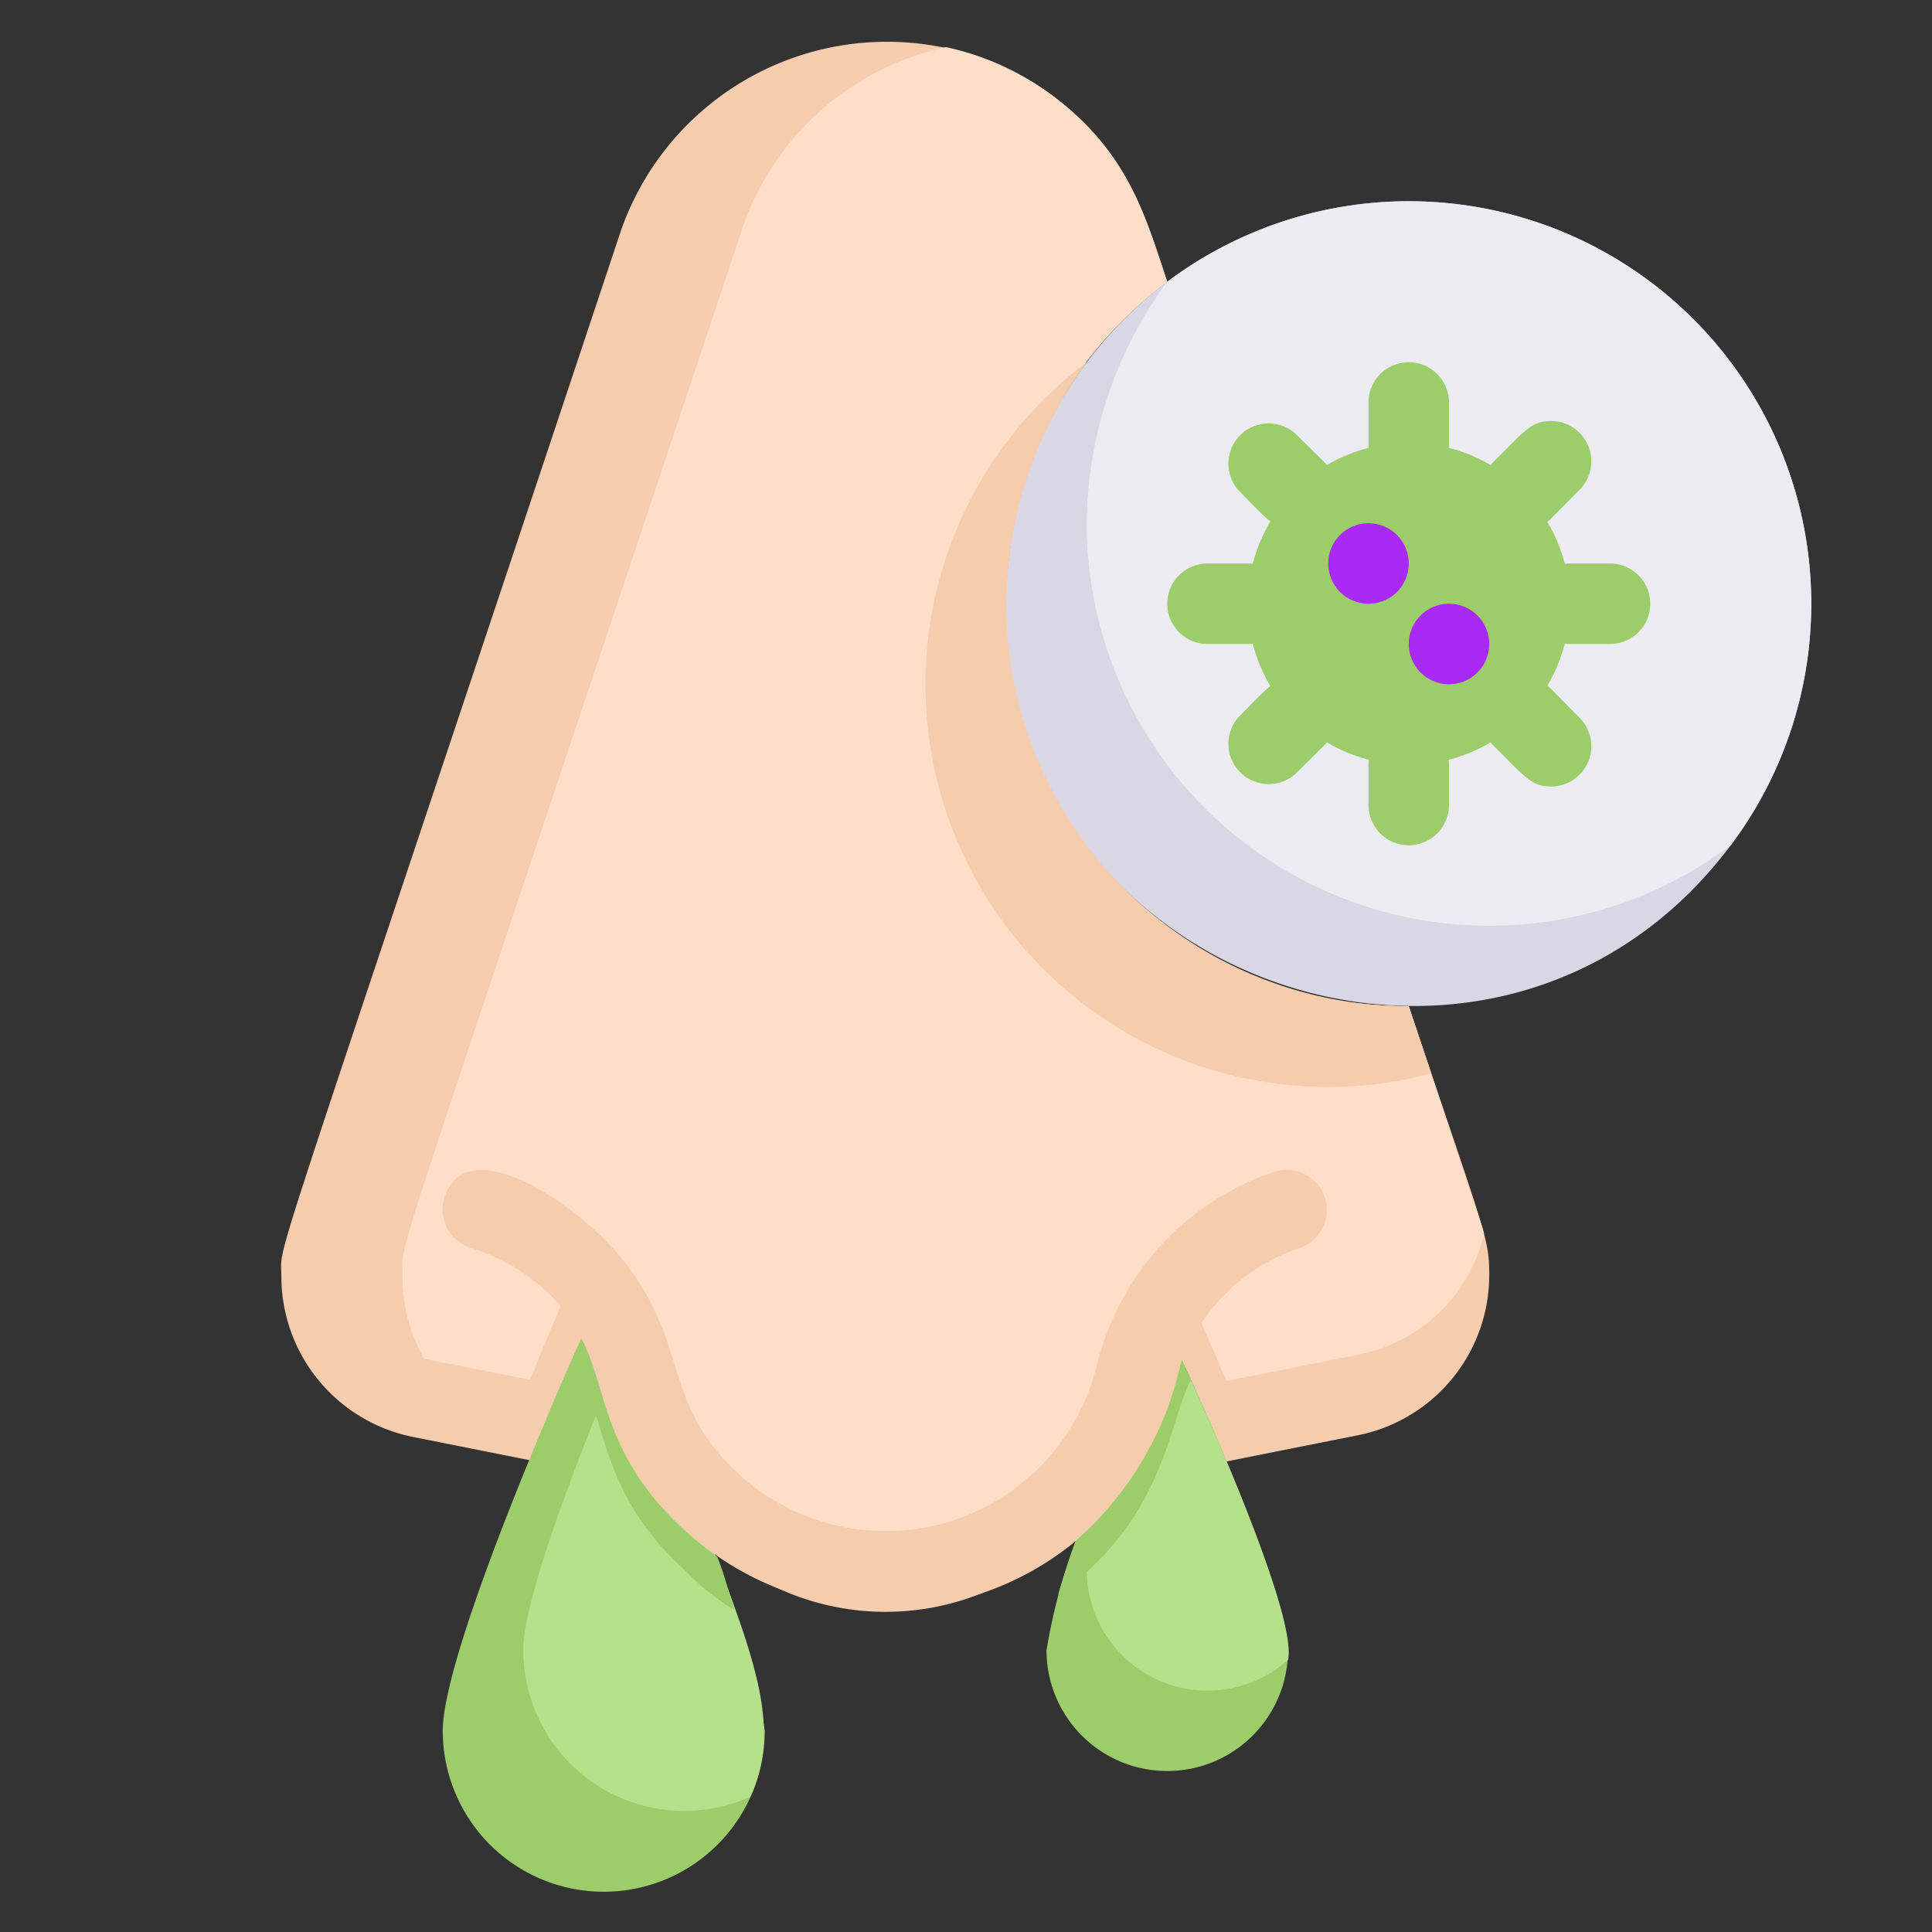 <?xml version="1.0" ?><svg viewBox="0 0 48 48" xmlns="http://www.w3.org/2000/svg"><rect x="0" y="0" width="48" height="48" fill="#333333" stroke="none"/><defs><style>.cls-1{fill:#f6ccaf;}.cls-2{fill:#ffdec7;}.cls-3{fill:#9dcc6b;}.cls-4{fill:#b5e08c;}.cls-5{fill:#dad7e5;}.cls-6{fill:#edebf2;}.cls-7{fill:#a82af4;}</style></defs><title/><g data-name="Snot Virus" id="Snot_Virus"><path class="cls-1" d="M37,31.66a4.06,4.06,0,0,1-3.27,4l-3.26.65c-.59-1.4-1.16-2.65-1.39-3.11a5.83,5.83,0,0,0-.87,2,6.4,6.4,0,0,1-10.58,3.12c-2.3-2.12-1.31-3.4-3-5.46-.35.78-.89,2-1.46,3.42l-2.91-.58a4.07,4.07,0,0,1-3.27-4c0-.94-.54,1,8.42-25.92A7,7,0,0,1,26.06,2.31C28.05,3.75,28.47,5.42,29,7c-7.6,5.7-3.66,18,6,18C36.9,30.67,37,30.75,37,31.66Z"/><path class="cls-2" d="M36.87,30.66a4,4,0,0,1-3.14,3l-3.26.65c-.59-1.4-1.16-2.65-1.39-3.11a5.83,5.83,0,0,0-.87,2,6.4,6.4,0,0,1-10.58,3.12c-2.3-2.12-1.31-3.4-3-5.46-.35.78-.89,2-1.46,3.42l-2.63-.52A4.08,4.08,0,0,1,10,31.66c0-.94-.54,1,8.42-25.92A6.89,6.89,0,0,1,23.5,1.17a6.8,6.8,0,0,1,2.56,1.14C28,3.72,28.44,5.33,29,7c-7.6,5.76-3.64,18,6,18C37,31,36.85,30.54,36.87,30.66Z"/><path class="cls-3" d="M19,43a4,4,0,0,1-8,0c0-2,3.15-9.14,3.64-10.19a6,6,0,0,1,1.13,2.26c.66,2.65,2,3,2,3.61A18.45,18.45,0,0,1,19,43Z"/><path class="cls-4" d="M18.64,44.64A4,4,0,0,1,13,41c0-1.63,2.18-6.73,2.32-7.12.69,1.27.46,2.69,2.31,4.39C18.74,41.2,19.43,42.93,18.64,44.64Z"/><path class="cls-3" d="M32,41a3,3,0,0,1-6,0,14.68,14.68,0,0,1,1-3.41c1.48-1.88.9-2.73,2.07-4.4C29.72,34.46,32,39.59,32,41Z"/><path class="cls-4" d="M32,41.24A3,3,0,0,1,27,39a8.46,8.46,0,0,1,.59-2.29,5.25,5.25,0,0,0,.54-1.29,5.78,5.78,0,0,0,1-2.08C29.67,34.39,32.26,40.11,32,41.24Z"/><path class="cls-5" d="M45,15a10,10,0,0,1-2,6c-5.76,7.67-18,3.54-18-6a10,10,0,0,1,4-8h0A10,10,0,0,1,45,15Z"/><path class="cls-1" d="M35.56,26.67A10,10,0,0,1,27,9a10.26,10.26,0,0,0-2,6A10,10,0,0,0,35,25Z"/><path class="cls-6" d="M45,15a10,10,0,0,1-2,6,10,10,0,0,1-16-8,10.23,10.23,0,0,1,2-6A10,10,0,0,1,45,15Z"/><path class="cls-3" d="M34,11V10a1,1,0,0,1,2,0v1A1,1,0,0,1,34,11Z"/><path class="cls-3" d="M34,20V19a1,1,0,0,1,2,0v1A1,1,0,0,1,34,20Z"/><path class="cls-3" d="M31,16H30a1,1,0,0,1,0-2h1A1,1,0,0,1,31,16Z"/><path class="cls-3" d="M40,16H39a1,1,0,0,1,0-2h1A1,1,0,0,1,40,16Z"/><path class="cls-3" d="M32.17,13.17c-.49,0-.64-.22-1.41-1a1,1,0,0,1,1.41-1.41l.71.7A1,1,0,0,1,32.17,13.17Z"/><path class="cls-3" d="M38.54,19.54c-.5,0-.64-.23-1.42-1a1,1,0,0,1,1.42-1.42l.7.71A1,1,0,0,1,38.54,19.54Z"/><path class="cls-3" d="M32.17,16.83c-.49,0-.64.22-1.41,1a1,1,0,0,0,1.41,1.41l.71-.7A1,1,0,0,0,32.17,16.83Z"/><path class="cls-3" d="M38.54,10.46c-.5,0-.64.23-1.42,1a1,1,0,0,0,1.42,1.42l.7-.71A1,1,0,0,0,38.54,10.46Z"/><circle class="cls-3" cx="35" cy="15" r="4"/><path class="cls-7" d="M35,14a1,1,0,0,0-2,0A1,1,0,0,0,35,14Z"/><path class="cls-7" d="M37,16a1,1,0,0,0-2,0A1,1,0,0,0,37,16Z"/><path class="cls-1" d="M17,38c-2.42-2.23-1.69-3.85-3.08-5.56A4.8,4.8,0,0,0,11.68,31a1,1,0,0,1-.63-1.27c.56-1.65,3.25.15,4.36,1.49,1.75,2.14,1,3.59,2.9,5.36a5.4,5.4,0,0,0,8.93-2.62,6.77,6.77,0,0,1,4.45-4.86,1,1,0,0,1,.62,1.9,4.72,4.72,0,0,0-3.11,3.36A7.39,7.39,0,0,1,17,38Z"/><path class="cls-3" d="M18.25,40A6.2,6.2,0,0,1,17,39c-2.18-2-1.84-3.71-2.78-5.13h0c.1-.2.18-.39.25-.56.68,1.33.49,3.29,3.35,5.37h0C18,39.12,18.1,39.55,18.25,40Z"/><path class="cls-3" d="M29.59,34.28c-.57,1.07-.64,3.45-3.3,5.34.12-.42.28-.88.47-1.37a8.23,8.23,0,0,0,2.6-4.47Z"/></g></svg>
